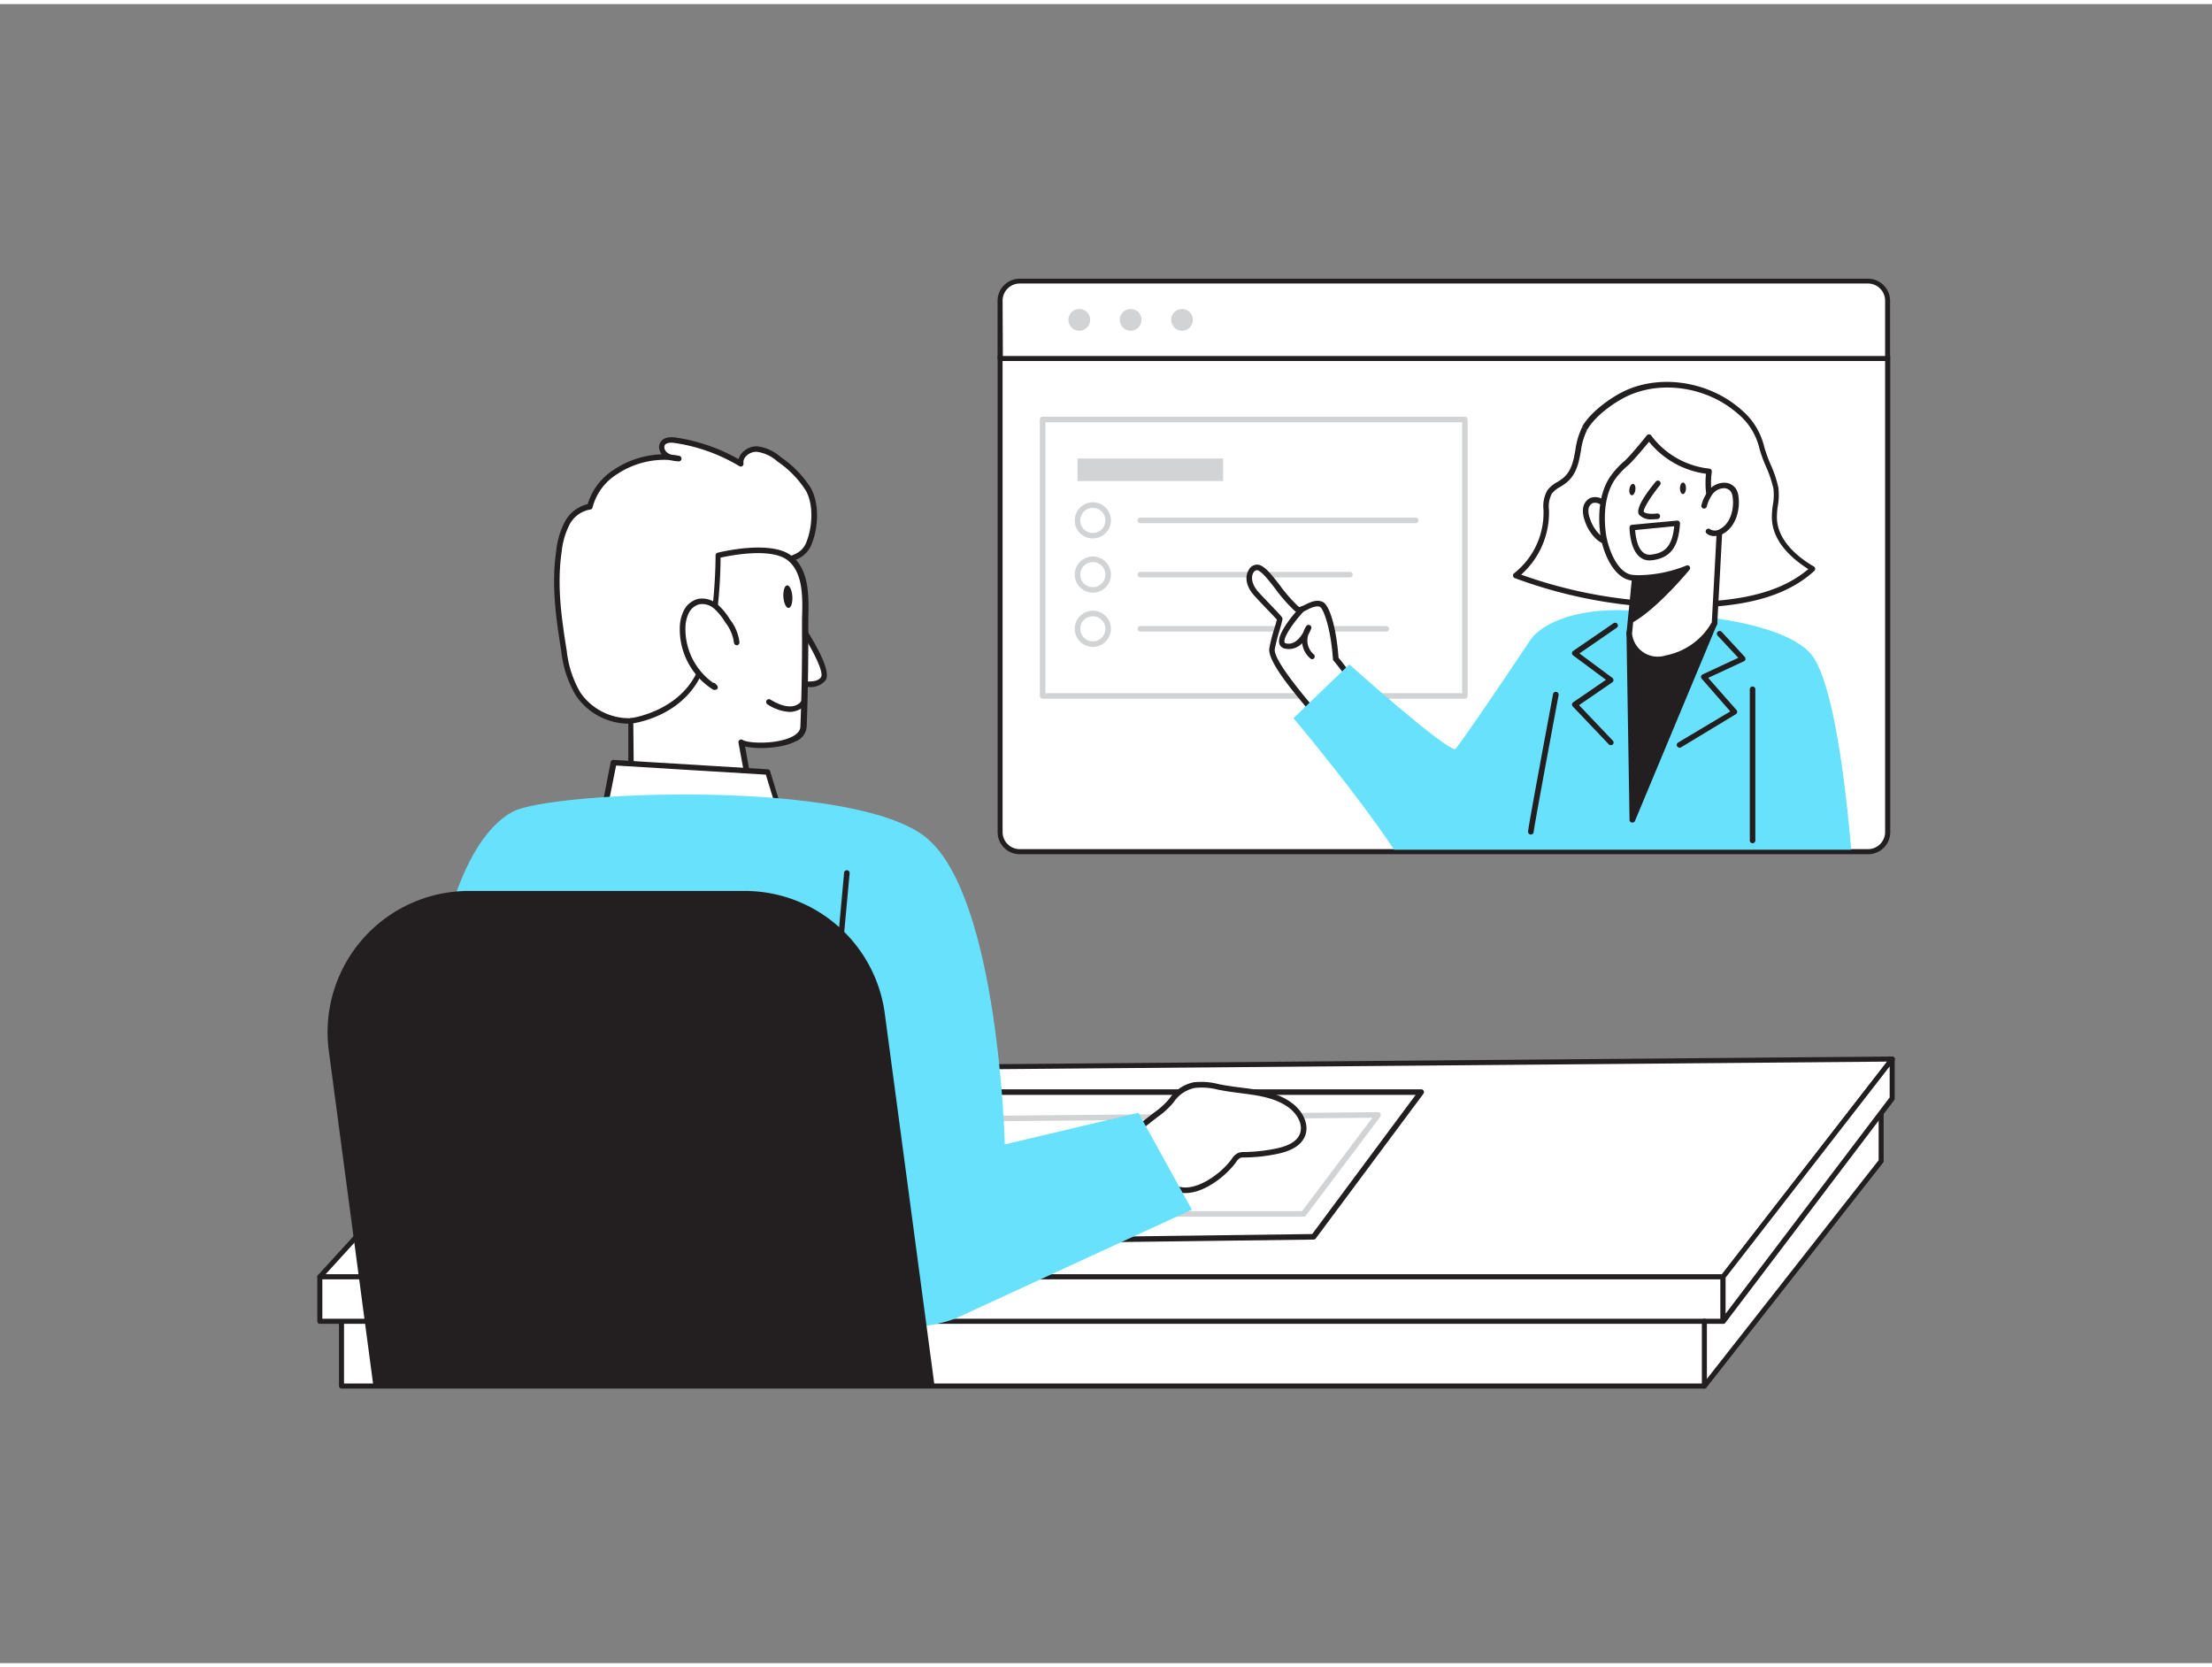 <svg xmlns="http://www.w3.org/2000/svg" viewBox="0 0 400 300" width="406" height="306" class="illustration styles_illustrationTablet__1DWOa"><rect x="0" y="0" width="400" height="300" fill="#808080" stroke="none"/><g id="_498_online_lesson_flatline" data-name="#498_online_lesson_flatline"><polygon points="61.75 238.18 61.75 249.9 308.21 249.9 340.16 209.22 340.16 195.17 61.75 238.18" fill="#fff"></polygon><path d="M308.21,250.35H61.75a.45.45,0,0,1-.45-.45V238.18a.45.45,0,0,1,.38-.45l278.41-43a.46.46,0,0,1,.37.11.44.44,0,0,1,.16.34v14.05a.42.42,0,0,1-.1.28l-31.95,40.68A.46.46,0,0,1,308.21,250.35Zm-246-.91H308l31.72-40.38V195.71L62.21,238.57Z" fill="#231f20"></path><path d="M114.12,129.62a11.17,11.17,0,0,1-9.61-4.9,19.26,19.26,0,0,1-2.52-7.65c-.95-6.09-1.83-12.07-.92-18.19a14,14,0,0,1,1.5-5,5.74,5.74,0,0,1,4.1-3,10.63,10.63,0,0,1,4.57-6.23,15.81,15.81,0,0,1,11.52-2.48,4.38,4.38,0,0,1-2.33-.65,1.61,1.61,0,0,1-.52-2.14c.49-.66,1.46-.63,2.27-.51A31.85,31.85,0,0,1,134,83.09c-.22-1.47,1.39-2.7,2.88-2.66a7.3,7.3,0,0,1,4,1.84,19,19,0,0,1,5.27,5.41c1.52,2.65,1.3,6.79.22,9.58a4.37,4.37,0,0,1-1.67,2.24c-.58.43-1.36.59-1.93,1-1.16.82-.85.33-1.35,1.79-1.08,3.15-1.66,6.14-3.34,9.1a56.92,56.92,0,0,1-5.7,8,30.47,30.47,0,0,1-11.8,9A17,17,0,0,1,114.12,129.62Z" fill="#fff"></path><path d="M114.24,130.12h-.13a11.63,11.63,0,0,1-10-5.13,19.79,19.79,0,0,1-2.6-7.85c-.88-5.58-1.88-11.91-.92-18.33a14.6,14.6,0,0,1,1.55-5.2,6.36,6.36,0,0,1,4.13-3.19,11.22,11.22,0,0,1,4.7-6.2,16.61,16.61,0,0,1,8.68-2.81,2.47,2.47,0,0,1-.44-1,1.75,1.75,0,0,1,.31-1.31c.74-1,2.24-.78,2.74-.71a32.74,32.74,0,0,1,11.3,3.9,2.64,2.64,0,0,1,.62-1.13,3.56,3.56,0,0,1,2.73-1.19,7.7,7.7,0,0,1,4.28,1.95,19,19,0,0,1,5.41,5.55c1.62,2.84,1.35,7.18.24,10A4.75,4.75,0,0,1,145,99.9a5.41,5.41,0,0,1-1.11.59,4.39,4.39,0,0,0-.84.42l-.55.37c-.28.18-.28.18-.43.63l-.18.54c-.31.92-.59,1.82-.86,2.72a30.25,30.25,0,0,1-2.51,6.47,58.33,58.33,0,0,1-5.76,8.07,30.76,30.76,0,0,1-12,9.09A17.5,17.5,0,0,1,114.24,130.12Zm5.85-47.71a15.49,15.49,0,0,0-8.57,2.64A10,10,0,0,0,107.16,91a.51.51,0,0,1-.43.4A5.22,5.22,0,0,0,103,94.1,13.86,13.86,0,0,0,101.57,99c-.93,6.26.05,12.51.92,18a19,19,0,0,0,2.44,7.46,10.71,10.71,0,0,0,9.19,4.67h0a16.57,16.57,0,0,0,6.27-1.25,29.71,29.71,0,0,0,11.6-8.79,57.88,57.88,0,0,0,5.66-7.93,30.22,30.22,0,0,0,2.43-6.27c.27-.91.55-1.82.87-2.76l.17-.52c.23-.7.29-.81.84-1.16l.52-.35a5.37,5.37,0,0,1,1-.52,4.85,4.85,0,0,0,.91-.47,3.81,3.81,0,0,0,1.5-2c1-2.61,1.28-6.59-.18-9.15a18.21,18.21,0,0,0-5.14-5.26,6.91,6.91,0,0,0-3.71-1.74,2.57,2.57,0,0,0-2,.85,1.55,1.55,0,0,0-.42,1.24.49.49,0,0,1-.75.5,31.6,31.6,0,0,0-11.64-4.18c-.94-.14-1.53,0-1.79.32a.76.76,0,0,0-.12.56,1.4,1.4,0,0,0,.54.88,2.35,2.35,0,0,0,.85.38c.42,0,.85.1,1.27.18a.5.5,0,0,1-.13,1,9.45,9.45,0,0,1-1.3-.18C121,82.43,120.54,82.41,120.09,82.41Z" fill="#231f20"></path><path d="M144.22,111.59s5.83,8.57,4.67,10.38-5.1.67-5.1.67" fill="#fff"></path><path d="M146.27,123.49a10.34,10.34,0,0,1-2.62-.37.51.51,0,0,1-.34-.62.49.49,0,0,1,.62-.34c1,.28,3.76.76,4.54-.46.61-1-1.95-5.84-4.66-9.83a.5.5,0,0,1,.83-.56c1.41,2.07,5.92,9,4.67,10.93A3.45,3.45,0,0,1,146.27,123.49Z" fill="#231f20"></path><path d="M142.86,100.18c3.67,2.92,2.7,9.21,2.72,13.29q0,8.63-.3,17.23c-.15,3.64-9.57,3.84-11.25,2.77l1.77,9.6-21.68-2.34V129.62s8.74-1.06,12.33-8.53,3.45-21.4,3.45-21.4S139.27,97.33,142.86,100.18Z" fill="#fff"></path><path d="M135.8,143.57h-.05l-21.69-2.35a.49.49,0,0,1-.44-.49V129.62a.49.49,0,0,1,.44-.5c.08,0,8.51-1.12,11.94-8.24s3.4-21,3.4-21.18a.49.49,0,0,1,.38-.49c.39-.1,9.65-2.39,13.39.58h0c3.25,2.58,3.09,7.51,3,11.47,0,.78,0,1.53,0,2.21,0,5.73-.07,11.53-.3,17.25a3.11,3.11,0,0,1-2,2.6c-2.47,1.3-7,1.45-9.13.92L136.3,143a.53.53,0,0,1-.13.43A.51.51,0,0,1,135.8,143.57Zm-21.18-3.29,20.57,2.22-1.65-8.94a.48.48,0,0,1,.21-.5.52.52,0,0,1,.55,0c1.08.69,6.37.79,9-.62.92-.48,1.4-1.07,1.43-1.75.23-5.7.33-11.49.3-17.2,0-.7,0-1.46,0-2.26.12-3.73.27-8.38-2.59-10.65h0c-3-2.35-10.38-.87-12.14-.48,0,2.38-.21,14.36-3.5,21.22s-10.42,8.41-12.28,8.74Z" fill="#231f20"></path><path d="M133.26,115.41a7.76,7.76,0,0,0-1.66-3.92,11.19,11.19,0,0,0-2.11-2.58,3.8,3.8,0,0,0-3.11-.9,3.53,3.53,0,0,0-2.23,1.81,6.83,6.83,0,0,0-.68,2.86,12.33,12.33,0,0,0,5.83,10.85l-.32-.34" fill="#fff"></path><path d="M129.3,124A.48.48,0,0,1,129,124a12.9,12.9,0,0,1-6.07-11.3,7.15,7.15,0,0,1,.74-3.07,4,4,0,0,1,2.56-2.07,4.2,4.2,0,0,1,3.53,1,11.4,11.4,0,0,1,2.22,2.69,8.21,8.21,0,0,1,1.74,4.18.5.5,0,0,1-.48.51.52.52,0,0,1-.52-.48,7.53,7.53,0,0,0-1.57-3.66,10.75,10.75,0,0,0-2-2.47,3.25,3.25,0,0,0-2.68-.8,3,3,0,0,0-1.9,1.56,6.15,6.15,0,0,0-.62,2.64,11.94,11.94,0,0,0,5,10,.49.49,0,0,1,.41.15l.32.34a.49.49,0,0,1,0,.65A.48.48,0,0,1,129.3,124Z" fill="#231f20"></path><ellipse cx="142.48" cy="107.14" rx="0.81" ry="2.05" transform="translate(-6.88 9.82) rotate(-3.85)" fill="#231f20"></ellipse><path d="M109.39,145l1.53-7.86,27.86,1.7,1.75,5.67S125.23,152.43,109.39,145Z" fill="#fff"></path><path d="M123.85,148.67a34.53,34.53,0,0,1-14.67-3.18.5.5,0,0,1-.28-.55l1.53-7.87a.48.48,0,0,1,.52-.4l27.86,1.7a.49.49,0,0,1,.45.35L141,144.4a.49.49,0,0,1-.25.59A41,41,0,0,1,123.85,148.67ZM110,144.74c14,6.31,27.56.65,30-.46l-1.51-4.94-27.08-1.65Z" fill="#231f20"></path><path d="M145.43,126.16s-1.56,3-6.44,0" fill="#fff"></path><path d="M142.83,128a8.08,8.08,0,0,1-4.1-1.41.51.51,0,0,1,.53-.86c1.72,1.07,3.23,1.47,4.36,1.17a2.27,2.27,0,0,0,1.37-1,.5.5,0,0,1,.89.46,3.29,3.29,0,0,1-2,1.46A3.93,3.93,0,0,1,142.83,128Z" fill="#231f20"></path><polygon points="311.59 230.15 57.83 230.15 91.79 192.89 342.17 190.77 311.59 230.15" fill="#fff"></polygon><path d="M311.59,230.6H57.83a.43.43,0,0,1-.41-.27.44.44,0,0,1,.08-.49l34-37.25a.43.43,0,0,1,.33-.15l250.38-2.13h0a.47.47,0,0,1,.41.25.5.5,0,0,1-.05.49L312,230.43A.46.46,0,0,1,311.59,230.6Zm-252.72-.91H311.36l29.87-38.46L92,193.35Z" fill="#231f20"></path><polygon points="237.54 222.91 256.97 196.74 166.63 196.74 139.56 224.17 237.54 222.91" fill="#fff"></polygon><path d="M139.56,224.67a.49.49,0,0,1-.46-.3.51.51,0,0,1,.1-.55l27.08-27.43a.47.47,0,0,1,.35-.15H257a.5.5,0,0,1,.4.8L237.94,223.2a.51.51,0,0,1-.39.21l-98,1.26Zm27.28-27.43-26.07,26.42,96.52-1.25L256,197.24Zm70.7,25.67h0Z" fill="#231f20"></path><polygon points="249.18 200.87 235.7 218.77 148.64 218.77 169 201.62 249.18 200.87" fill="#fff"></polygon><path d="M235.7,219.27H148.64a.5.5,0,0,1-.32-.89l20.35-17.15a.54.54,0,0,1,.32-.11l80.18-.75a.48.48,0,0,1,.45.27.51.51,0,0,1,0,.53l-13.48,17.9A.51.51,0,0,1,235.7,219.27Zm-85.69-1h85.44l12.72-16.89-79,.73Z" fill="#d1d3d4"></path><rect x="57.83" y="230.15" width="253.75" height="8.03" fill="#fff"></rect><path d="M311.59,238.64H57.83a.46.46,0,0,1-.45-.46v-8a.46.46,0,0,1,.45-.46H311.59a.46.46,0,0,1,.45.46v8A.46.46,0,0,1,311.59,238.64Zm-253.3-.92H311.13V230.6H58.29Z" fill="#231f20"></path><path d="M213.18,214.34c3.47.87,8-2.58,9.83-5.12a2.76,2.76,0,0,1,1.05-1,2.38,2.38,0,0,1,.92-.12,31.31,31.31,0,0,0,5.87-.65c1.88-.4,4-1.18,4.64-3s-.38-3.81-1.84-5c-3.32-2.8-8.11-2.65-12.38-3.43a15.7,15.7,0,0,0-5.35-.52,6.59,6.59,0,0,0-4.09,2.8,18.63,18.63,0,0,1-3.54,3.12q-2.85,2.24-5.62,4.54c3,2.53,6,6,9.38,8A4.4,4.4,0,0,0,213.18,214.34Z" fill="#fff"></path><path d="M214.34,215a5.07,5.07,0,0,1-1.29-.16h0a4.7,4.7,0,0,1-1.25-.51,38.54,38.54,0,0,1-6.38-5.23c-1.06-1-2-1.94-3.07-2.79a.5.5,0,0,1,0-.77c1.87-1.55,3.76-3.08,5.63-4.54l.73-.56a14.23,14.23,0,0,0,2.72-2.47,7.07,7.07,0,0,1,4.41-3,12.47,12.47,0,0,1,4.56.34l1,.18c1,.18,2.07.32,3.1.45,3.38.42,6.87.86,9.51,3.09,1.56,1.3,2.78,3.54,2,5.6-.63,1.63-2.26,2.7-5,3.28a31.35,31.35,0,0,1-6,.66,2.07,2.07,0,0,0-.74.08,2.15,2.15,0,0,0-.76.77l-.08.11C221.67,211.91,217.81,215,214.34,215Zm-1-1.13c3.12.79,7.48-2.42,9.31-4.92l.07-.1a2.91,2.91,0,0,1,1.19-1.11,2.86,2.86,0,0,1,1.09-.16,30.37,30.37,0,0,0,5.79-.64c2.38-.5,3.78-1.37,4.27-2.66.62-1.59-.41-3.4-1.69-4.48-2.42-2-5.76-2.45-9-2.86-1-.13-2.12-.27-3.15-.46l-1-.18A11.46,11.46,0,0,0,216,196a6.07,6.07,0,0,0-3.79,2.61,14.94,14.94,0,0,1-2.91,2.66l-.71.55c-1.71,1.33-3.44,2.73-5.15,4.14.89.77,1.78,1.62,2.65,2.44a38,38,0,0,0,6.21,5.1,3.74,3.74,0,0,0,1,.4Z" fill="#231f20"></path><path d="M74.94,243.48S70.88,157.62,92.8,146c6.82-3.62,61.84-6.09,74.83,4.84S181.7,206.2,181.7,206.2l24.16-5.72L215.53,218s-35.59,16.36-42.4,19.53C161.49,242.94,74.94,243.48,74.94,243.48Z" fill="#68e1fd"></path><path d="M148.64,206.41h0a.5.5,0,0,1-.45-.55l4.45-48.78a.5.5,0,0,1,1,.09L149.14,206A.5.5,0,0,1,148.64,206.41Z" fill="#231f20"></path><path d="M134.71,160.37H84.79a25.55,25.55,0,0,0-25.33,28.92l8.06,60.61H169l-9-67.35A25.55,25.55,0,0,0,134.71,160.37Z" fill="#231f20"></path><path d="M187.06,221.27c3.22,0,3.22-5,0-5s-3.22,5,0,5Z" fill="#68e1fd"></path><path d="M187.78,221.27c3.22,0,3.23-5,0-5s-3.22,5,0,5Z" fill="#68e1fd"></path><polygon points="311.59 238.18 342.17 197.86 342.17 190.77 311.59 230.15 311.59 238.18" fill="#fff"></polygon><path d="M311.59,238.64l-.15,0a.44.44,0,0,1-.31-.43v-8a.42.42,0,0,1,.1-.28l30.58-39.38a.44.44,0,0,1,.5-.16.46.46,0,0,1,.31.44v7.09a.47.47,0,0,1-.09.28L312,238.46A.47.47,0,0,1,311.59,238.64Zm.45-8.34v6.52l29.67-39.11V192.1Z" fill="#231f20"></path><path d="M308.21,250.35a.46.46,0,0,1-.46-.45V238.18a.47.47,0,0,1,.46-.46.46.46,0,0,1,.45.46V249.9A.45.45,0,0,1,308.21,250.35Z" fill="#231f20"></path><path d="M180.85,63.85h160.5a0,0,0,0,1,0,0v85.87a3.55,3.55,0,0,1-3.55,3.55H184.4a3.55,3.55,0,0,1-3.55-3.55V63.85A0,0,0,0,1,180.85,63.85Z" fill="#fff"></path><path d="M337.79,153.73H184.4a4,4,0,0,1-4-4V63.85a.46.46,0,0,1,.46-.46h160.5a.47.47,0,0,1,.46.46v85.87A4,4,0,0,1,337.79,153.73ZM181.3,64.31v85.41a3.1,3.1,0,0,0,3.1,3.09H337.79a3.1,3.1,0,0,0,3.1-3.09V64.31Z" fill="#231f20"></path><path d="M184.4,50.1H337.79a3.55,3.55,0,0,1,3.55,3.55V64.09a0,0,0,0,1,0,0H180.85a0,0,0,0,1,0,0V53.66A3.55,3.55,0,0,1,184.4,50.1Z" fill="#fff"></path><path d="M341.35,64.54H180.85a.45.45,0,0,1-.46-.45V53.66a4,4,0,0,1,4-4H337.79a4,4,0,0,1,4,4V64.09A.46.46,0,0,1,341.35,64.54Zm-160-.91H340.89v-10a3.1,3.1,0,0,0-3.1-3.1H184.4a3.1,3.1,0,0,0-3.1,3.1Z" fill="#231f20"></path><rect x="188.55" y="75.09" width="76.35" height="50.01" fill="#fff"></rect><path d="M264.89,125.61H188.55a.5.5,0,0,1-.5-.5v-50a.5.5,0,0,1,.5-.5h76.34a.5.5,0,0,1,.5.5v50A.5.5,0,0,1,264.89,125.61Zm-75.84-1h75.34v-49H189.05Z" fill="#d1d3d4"></path><circle cx="197.62" cy="93.37" r="2.77" fill="#fff"></circle><path d="M197.62,96.63a3.27,3.27,0,1,1,3.27-3.26A3.27,3.27,0,0,1,197.62,96.63Zm0-5.53a2.27,2.27,0,1,0,2.27,2.27A2.27,2.27,0,0,0,197.62,91.1Z" fill="#d1d3d4"></path><path d="M256,93.87h-49.8a.51.51,0,0,1-.5-.5.5.5,0,0,1,.5-.5H256a.5.5,0,0,1,.5.5A.5.5,0,0,1,256,93.87Z" fill="#d1d3d4"></path><circle cx="197.62" cy="103.17" r="2.77" fill="#fff"></circle><path d="M197.62,106.43a3.27,3.27,0,1,1,3.27-3.26A3.27,3.27,0,0,1,197.62,106.43Zm0-5.53a2.27,2.27,0,1,0,2.27,2.27A2.27,2.27,0,0,0,197.62,100.9Z" fill="#d1d3d4"></path><path d="M244.11,103.67H206.23a.5.5,0,0,1,0-1h37.88a.5.5,0,0,1,0,1Z" fill="#d1d3d4"></path><circle cx="197.62" cy="112.97" r="2.77" fill="#fff"></circle><path d="M197.62,116.24a3.27,3.27,0,1,1,3.27-3.27A3.28,3.28,0,0,1,197.62,116.24Zm0-5.54a2.27,2.27,0,1,0,2.27,2.27A2.27,2.27,0,0,0,197.62,110.7Z" fill="#d1d3d4"></path><path d="M250.68,113.47H206.23a.5.5,0,0,1,0-1h44.45a.5.5,0,0,1,0,1Z" fill="#d1d3d4"></path><rect x="194.85" y="82.17" width="26.33" height="4.08" fill="#d1d3d4"></rect><path d="M244.73,122.48c-1-1.25-2.16-2.85-3.19-4.08-.44-6-1.79-9.39-2.56-9.82-1.1-.61-2.36.35-3.52.83a1.12,1.12,0,0,1-.67.1,1.26,1.26,0,0,1-.46-.3c-2.68-2.37-5.06-6.84-6.82-7.33-1.18-.33-2.77,2.06-.3,4.78,1.38,1.52,4.15,4.33,4.2,4.51s-1.21,3.94-1.39,5.42c-.33,2.71,7.67,11.42,9.32,13.47Z" fill="#fff"></path><path d="M239.34,130.56a.5.5,0,0,1-.39-.18c-.28-.35-.73-.88-1.3-1.54-4.08-4.76-8.41-10-8.12-12.31a27.42,27.42,0,0,1,.93-3.67c.18-.59.37-1.25.44-1.55-.28-.32-1.08-1.16-1.8-1.91s-1.66-1.74-2.26-2.4c-1.73-1.9-1.67-3.68-1-4.72a1.67,1.67,0,0,1,1.83-.88c1.15.31,2.36,1.88,3.77,3.7a28.06,28.06,0,0,0,3.25,3.74,1,1,0,0,0,.26.19.79.79,0,0,0,.35-.09c.24-.1.49-.22.75-.35,1-.49,2.11-1,3.2-.45s2.37,4.23,2.8,10.06c.54.65,1.11,1.39,1.67,2.13s1,1.27,1.43,1.83a.5.5,0,0,1,0,.61l-5.39,7.58a.47.47,0,0,1-.39.21Zm-12.05-28.21a.85.85,0,0,0-.63.45c-.42.7-.44,2,.92,3.53.6.66,1.46,1.56,2.25,2.38,2,2.1,2,2.14,2.06,2.32s0,.43-.47,2.11a29.41,29.41,0,0,0-.9,3.51c-.25,2,5.45,8.7,7.89,11.54l.9,1.05,4.79-6.74c-.39-.49-.8-1-1.2-1.56-.59-.77-1.19-1.55-1.75-2.22a.44.44,0,0,1-.11-.29c-.44-6-1.81-9.14-2.31-9.41s-1.42,0-2.27.47c-.27.13-.54.27-.81.38a1.5,1.5,0,0,1-1,.12,1.64,1.64,0,0,1-.68-.41,28.69,28.69,0,0,1-3.37-3.87c-1.19-1.53-2.41-3.12-3.25-3.35Z" fill="#231f20"></path><path d="M244,119.41s17.39,15.57,19.18,15.31c3-3.87,13.67-19.9,13.67-19.9,2.71-3.57,10.52-6.33,21.69-4.8,0,0,24.78.51,29.58,8.39,2.76,4.54,5.11,16.63,6.64,34.5H252.09c-6.74-10.19-18.19-23.78-18.19-23.78Z" fill="#68e1fd"></path><polygon points="294.62 113.72 295.17 147.54 310.05 111.87 294.62 113.72" fill="#231f20"></polygon><path d="M295.17,148h-.1a.5.5,0,0,1-.4-.49l-.55-33.82a.49.49,0,0,1,.44-.5L310,111.38a.47.47,0,0,1,.45.19.5.5,0,0,1,.07.5l-14.88,35.67A.5.5,0,0,1,295.17,148Zm-.05-33.87.51,31,13.62-32.67Z" fill="#231f20"></path><path d="M286.57,76.72l.07-.13c1.54-2.56,5-5.13,7.79-6.34,6.56-2.88,14.83-1.26,20.15,3.42a12,12,0,0,1,4,6.48c.62,2.4,2.09,4.85,2.55,7.3.34,1.82-.32,3.68-.26,5.54.13,4,3.5,7.09,6.92,9.14-5,4.57-12.12,6-18.89,6.4a85.11,85.11,0,0,1-34.84-5.2,14.4,14.4,0,0,0,5.52-11.26c0-1.33-.16-2.77.59-3.86s1.86-1.37,2.76-2.11C285.81,83.76,284.91,79.65,286.57,76.72Z" fill="#fff"></path><path d="M303.87,109.18a86.12,86.12,0,0,1-29.95-5.38.51.51,0,0,1-.32-.4.52.52,0,0,1,.19-.47,13.93,13.93,0,0,0,5.33-10.86V91.5a5.92,5.92,0,0,1,.69-3.58,5.61,5.61,0,0,1,1.83-1.51,10.08,10.08,0,0,0,1-.69c1.55-1.28,1.89-3.15,2.25-5.14a13.19,13.19,0,0,1,1.23-4.11h0l.43.25-.41-.28,0-.11c1.61-2.68,5.25-5.31,8-6.54,6.55-2.88,15.06-1.44,20.68,3.51a12.59,12.59,0,0,1,4.2,6.72,24.15,24.15,0,0,0,1.16,3.22,21.49,21.49,0,0,1,1.39,4.12,10.8,10.8,0,0,1-.08,3.36,13.42,13.42,0,0,0-.17,2.25c.12,4,3.7,7,6.68,8.73a.47.47,0,0,1,.24.38.49.49,0,0,1-.16.42c-4.29,3.92-10.39,6-19.2,6.53C307.28,109.13,305.57,109.18,303.87,109.18Zm-28.78-6A85,85,0,0,0,308.91,108c8.23-.5,14-2.36,18.09-5.83-3.06-1.94-6.46-5-6.59-9.2a14.79,14.79,0,0,1,.18-2.41,9.83,9.83,0,0,0,.09-3,21.59,21.59,0,0,0-1.33-3.92,24.89,24.89,0,0,1-1.21-3.35,11.53,11.53,0,0,0-3.89-6.22c-5.34-4.7-13.41-6.07-19.62-3.34-2.62,1.16-6.06,3.64-7.56,6.14l-.05.09-.45-.22L287,77a12.14,12.14,0,0,0-1.12,3.79c-.37,2.07-.77,4.22-2.6,5.73a9.39,9.39,0,0,1-1.13.77,5,5,0,0,0-1.53,1.23,5.08,5.08,0,0,0-.51,3v.59A15,15,0,0,1,275.09,103.16Z" fill="#231f20"></path><path d="M291.18,92.57a6,6,0,0,0-1.19-2.2,2,2,0,0,0-2.28-.54,1.92,1.92,0,0,0-1,1.55,4.24,4.24,0,0,0,.31,1.86,7.31,7.31,0,0,0,1.81,3,4.29,4.29,0,0,0,3.18,1.25" fill="#fff"></path><path d="M291.81,98a4.88,4.88,0,0,1-3.29-1.39,8,8,0,0,1-1.94-3.18,5,5,0,0,1-.33-2.08,2.46,2.46,0,0,1,1.23-2,2.55,2.55,0,0,1,2.87.64,6.38,6.38,0,0,1,1.3,2.37.5.5,0,0,1-.29.65.52.52,0,0,1-.65-.3,5.59,5.59,0,0,0-1.07-2,1.58,1.58,0,0,0-1.71-.44,1.48,1.48,0,0,0-.69,1.15,4,4,0,0,0,.29,1.65,6.87,6.87,0,0,0,1.68,2.78A3.79,3.79,0,0,0,292,97a.51.51,0,0,1,.53.46.5.5,0,0,1-.46.54Z" fill="#231f20"></path><path d="M295.61,103.77l-1,10s.48,5.67,6.7,4.54a12.6,12.6,0,0,0,8.73-6.39L311,94.56c0-.74-2.65-3.78-1.93-10.1a15.47,15.47,0,0,1-10.83-6.16s-2.89,3.57-4.1,4.67a15.05,15.05,0,0,0-2.56,2.79c-1.92,2.9-2.12,6.9-1.66,10.21C290.29,98.73,292.15,103.83,295.61,103.77Z" fill="#fff"></path><path d="M299.77,118.91a5.52,5.52,0,0,1-3.46-1.08,6.2,6.2,0,0,1-2.19-4.06l.95-9.53c-3.33-.42-5.23-5.15-5.66-8.2-.35-2.44-.58-7.06,1.74-10.56a15.2,15.2,0,0,1,2.64-2.88c1.17-1.07,4-4.58,4-4.61a.57.57,0,0,1,.42-.19.52.52,0,0,1,.39.23A15.12,15.12,0,0,0,309.1,84a.53.53,0,0,1,.34.19.54.54,0,0,1,.11.37,14.79,14.79,0,0,0,1.51,8.85,3,3,0,0,1,.42,1.21h0l-.94,17.32a.43.43,0,0,1,0,.19,13,13,0,0,1-9.09,6.66A8.66,8.66,0,0,1,299.77,118.91Zm-4.65-5.14a4.67,4.67,0,0,0,6.12,4,12.16,12.16,0,0,0,8.31-6c.08-1.44.92-17.09.93-17.21a6.62,6.62,0,0,0-.32-.72,15.84,15.84,0,0,1-1.66-8.91,16,16,0,0,1-10.3-5.78c-.85,1-2.78,3.34-3.74,4.22A14.46,14.46,0,0,0,292,86c-2.13,3.23-1.91,7.57-1.58,9.87s2,7.37,5.15,7.37h.07a.46.46,0,0,1,.36.16.46.46,0,0,1,.13.39l-1,10Z" fill="#231f20"></path><path d="M299.77,86.66s-3.65,4.49-3,5.39,2.87.55,2.87.55" fill="#fff"></path><path d="M298.74,93.17a2.91,2.91,0,0,1-2.33-.82c-.77-1,1.2-3.82,3-6a.5.5,0,0,1,.7-.08.51.51,0,0,1,.07.71c-1.69,2.08-3.06,4.32-2.94,4.81.36.46,1.76.42,2.37.32a.5.5,0,1,1,.16,1A8.11,8.11,0,0,1,298.74,93.17Z" fill="#231f20"></path><ellipse cx="295.17" cy="87.78" rx="1.04" ry="0.55" transform="translate(169.04 368.71) rotate(-82.38)" fill="#231f20"></ellipse><ellipse cx="304.33" cy="87.55" rx="1.04" ry="0.55" transform="translate(213.23 390.84) rotate(-89.33)" fill="#231f20"></ellipse><path d="M308.1,90.75a7,7,0,0,1,1.12-2.37,3.17,3.17,0,0,1,2.58-1.32,2.08,2.08,0,0,1,1.58.85,2.76,2.76,0,0,1,.4,1.19c.33,2.22-.41,5.1-2.49,6.24a2.19,2.19,0,0,1-2.35,0" fill="#fff"></path><path d="M310,96.2a2.16,2.16,0,0,1-1.34-.43.5.5,0,1,1,.61-.79,1.72,1.72,0,0,0,1.8-.08c1.88-1,2.55-3.66,2.25-5.73a2.44,2.44,0,0,0-.32-1,1.57,1.57,0,0,0-1.19-.63,2.67,2.67,0,0,0-2.17,1.13,6.72,6.72,0,0,0-1,2.2.51.51,0,0,1-.62.34.5.5,0,0,1-.34-.63,7.46,7.46,0,0,1,1.21-2.53,3.65,3.65,0,0,1,3-1.5,2.53,2.53,0,0,1,2,1.06,3.35,3.35,0,0,1,.48,1.39c.35,2.42-.48,5.51-2.75,6.76A3.29,3.29,0,0,1,310,96.2Z" fill="#231f20"></path><path d="M276.81,150.16h0a.5.5,0,0,1-.49-.49c0-.74,3.77-20.86,4.52-24.89a.5.5,0,1,1,1,.19c-1.78,9.53-4.46,24-4.5,24.71A.5.5,0,0,1,276.81,150.16Z" fill="#231f20"></path><path d="M316.92,151.74a.5.5,0,0,1-.5-.5V123.9a.5.5,0,0,1,.5-.5.5.5,0,0,1,.5.5v27.34A.5.5,0,0,1,316.92,151.74Z" fill="#231f20"></path><path d="M303.3,93.89l-8.13.77s0,5.8,3.44,5.42S303,97.47,303.3,93.89Z" fill="#fff"></path><path d="M298.29,100.6a2.74,2.74,0,0,1-1.87-.71c-1.72-1.53-1.75-5.08-1.75-5.23a.49.49,0,0,1,.45-.5l8.13-.76a.5.5,0,0,1,.4.14.51.51,0,0,1,.15.39c-.23,3.18-1,6.19-5.13,6.65Zm-2.6-5.49c.06.94.32,3.08,1.4,4a1.78,1.78,0,0,0,1.46.44c2.68-.29,3.85-1.7,4.2-5.13Z" fill="#231f20"></path><path d="M295.61,103.77a23.78,23.78,0,0,0,9.51-1.77s-5.61,6.77-9.95,9.28Z" fill="#231f20"></path><path d="M295.17,111.78a.5.5,0,0,1-.5-.53l.45-7.51a.46.46,0,0,1,.52-.47,23.66,23.66,0,0,0,9.28-1.73.49.49,0,0,1,.58.77c-.23.28-5.71,6.88-10.08,9.4A.59.59,0,0,1,295.17,111.78Zm.92-7.5-.37,6.06a48.09,48.09,0,0,0,7.73-7.18A26,26,0,0,1,296.09,104.28Z" fill="#231f20"></path><path d="M291.27,134a.48.48,0,0,1-.36-.16L284.4,127a.5.5,0,0,1,.08-.75l5.93-4.06-5.94-4.41a.5.5,0,0,1,0-.81l7.29-5a.5.5,0,1,1,.57.82l-6.72,4.63,5.95,4.42a.46.46,0,0,1,.2.41.47.47,0,0,1-.22.4l-6,4.12,6.1,6.41a.5.5,0,0,1,0,.71A.52.52,0,0,1,291.27,134Z" fill="#231f20"></path><path d="M303.71,134.46a.51.51,0,0,1-.43-.25.49.49,0,0,1,.18-.68l9.43-5.63L307.73,122a.49.49,0,0,1-.12-.43.51.51,0,0,1,.28-.36l6.45-3-3.73-4a.5.5,0,0,1,0-.71.51.51,0,0,1,.71,0l4.19,4.55a.5.5,0,0,1,.12.44.47.47,0,0,1-.28.35l-6.46,3,5.12,5.81a.5.5,0,0,1,.12.41.49.49,0,0,1-.24.35L304,134.39A.59.59,0,0,1,303.71,134.46Z" fill="#231f20"></path><path d="M237.31,118.47a.52.52,0,0,1-.33-.12,4.3,4.3,0,0,1-1.51-2.79,3.26,3.26,0,0,1-3.05,1,1.31,1.31,0,0,1-1.07-.89c-.58-1.83,3-5.83,3.74-6.61a.5.5,0,0,1,.71,0,.5.5,0,0,1,0,.71c-1.9,2-3.78,4.78-3.51,5.63,0,.05.05.16.32.21,1.44.32,2.49-1,3.06-2a4.85,4.85,0,0,1,.55-1.14.5.5,0,0,1,.64-.16.5.5,0,0,1,.25.61,7.68,7.68,0,0,1-.51,1.08,3.27,3.27,0,0,0,1,3.61.51.51,0,0,1,0,.71A.51.51,0,0,1,237.31,118.47Z" fill="#231f20"></path><circle cx="195.17" cy="57.1" r="1.97" fill="#d1d3d4"></circle><circle cx="204.46" cy="57.1" r="1.97" fill="#d1d3d4"></circle><circle cx="213.75" cy="57.1" r="1.97" fill="#d1d3d4"></circle></g></svg>